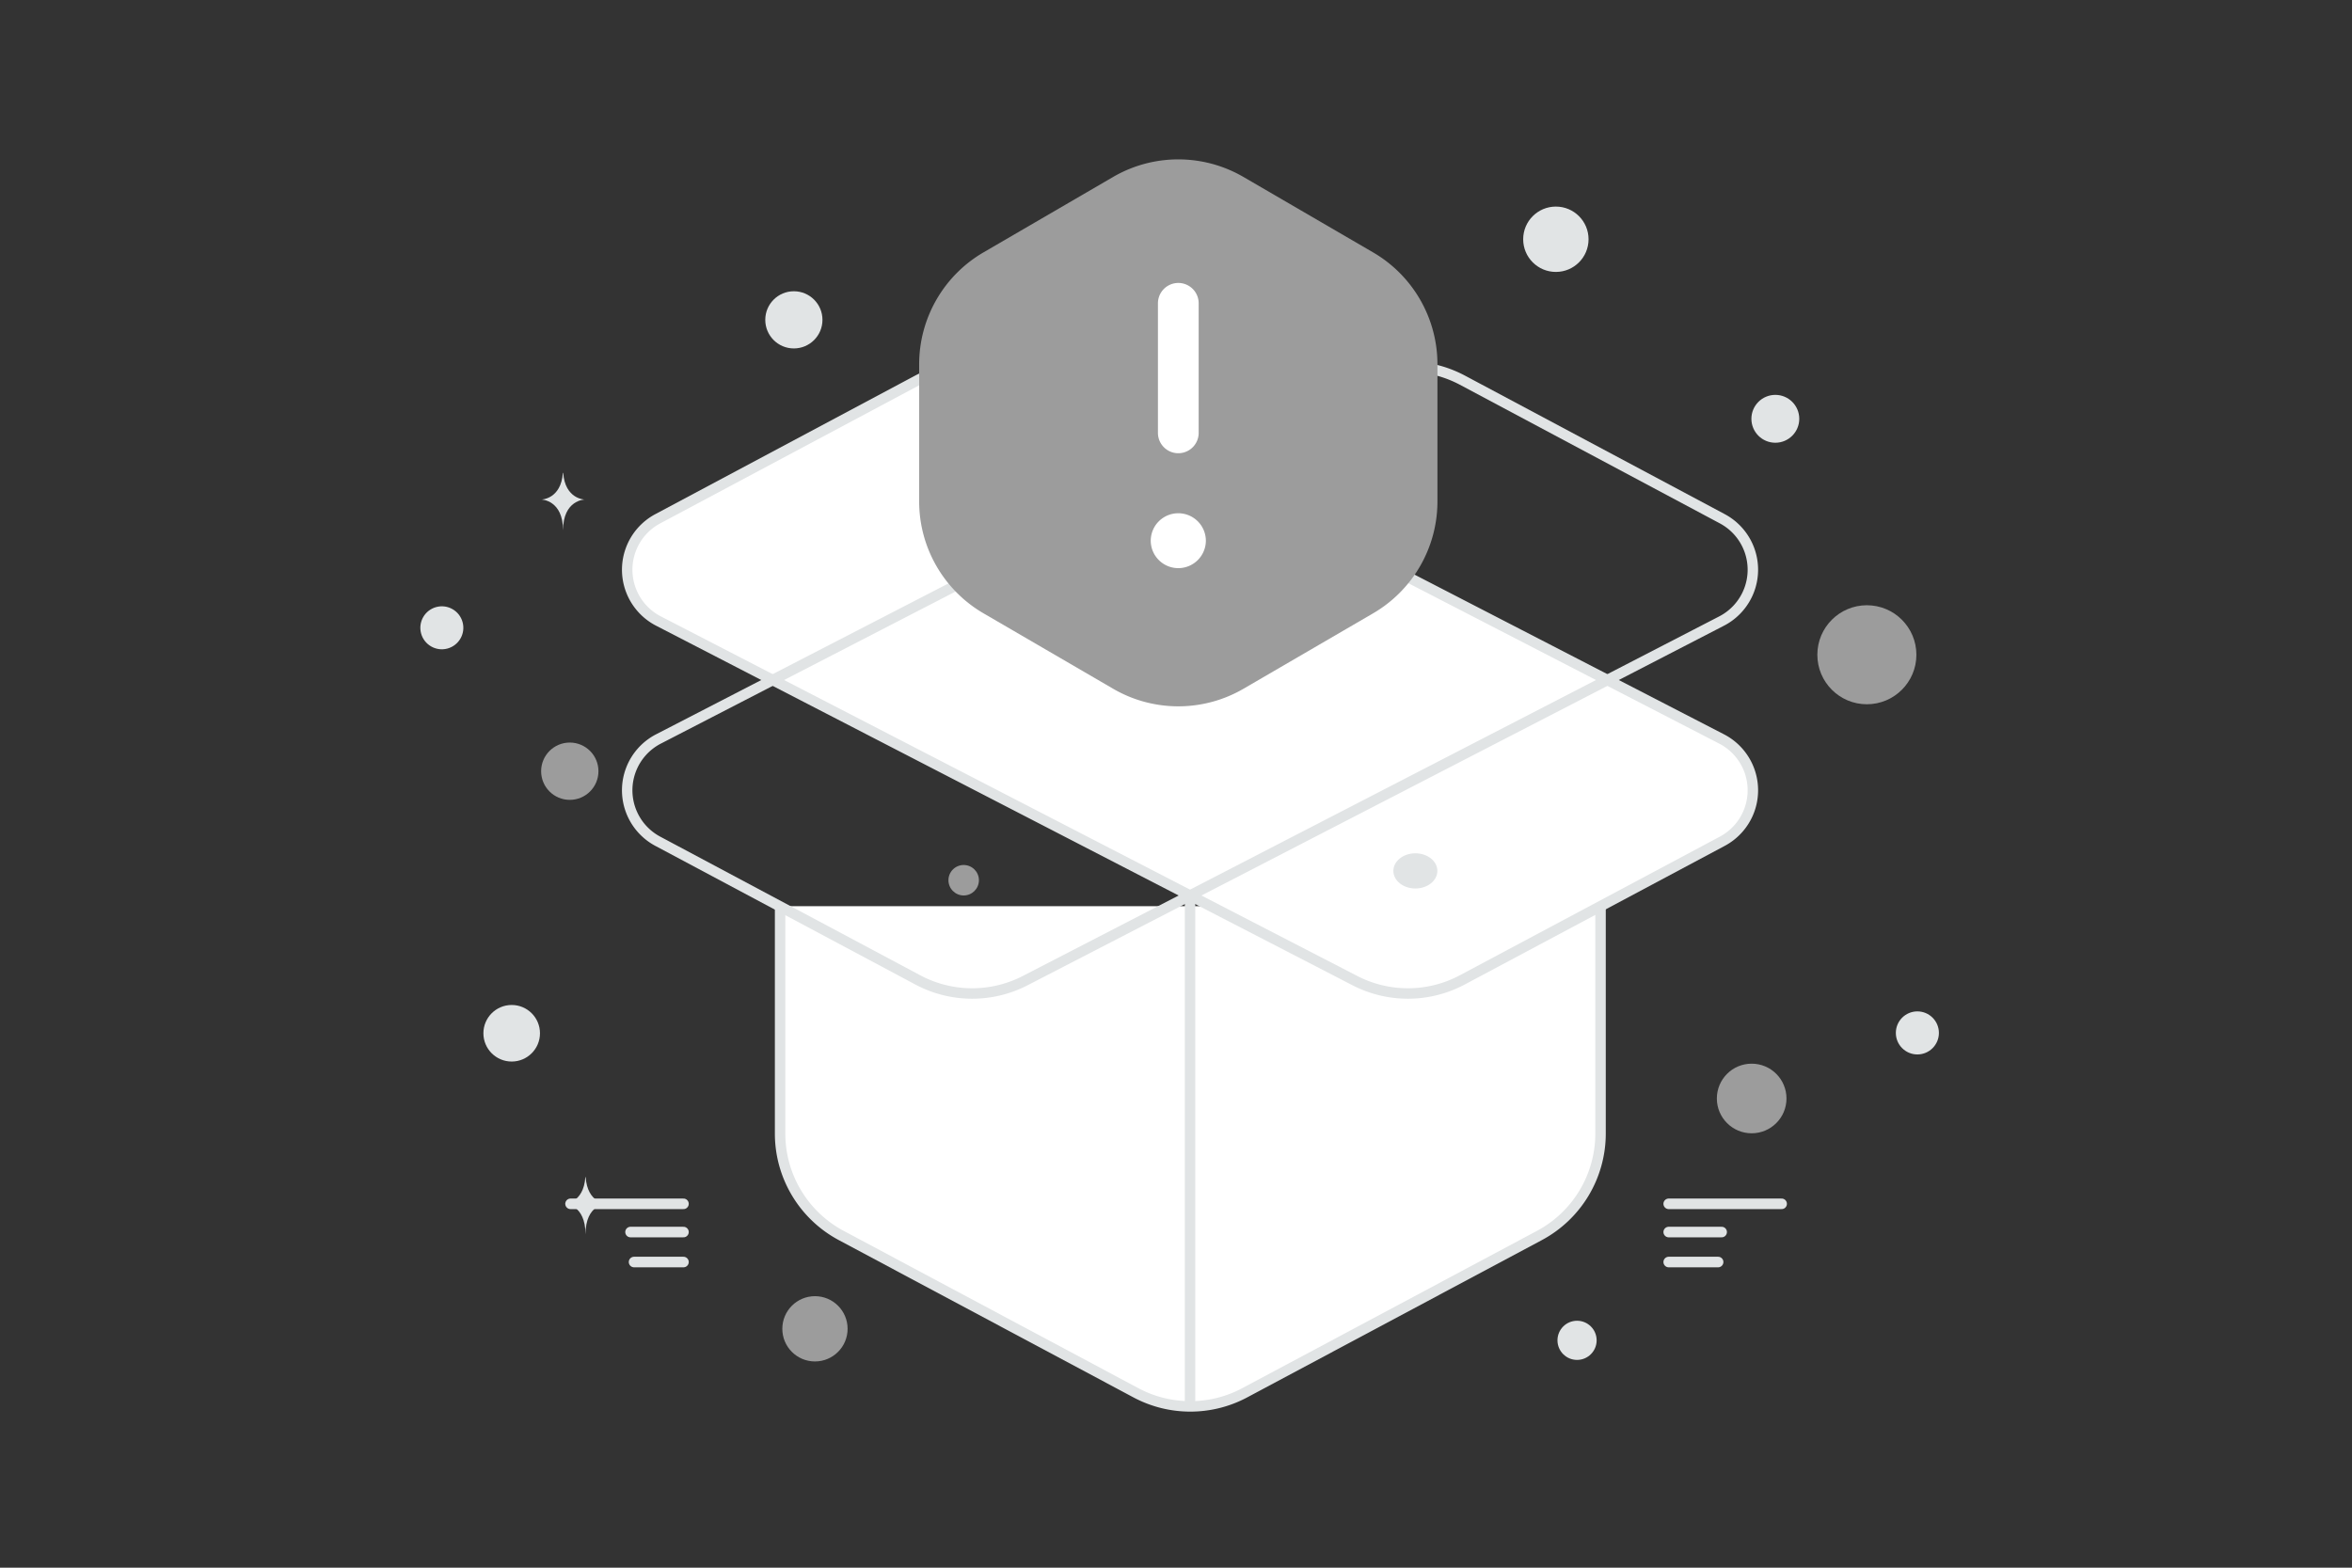 <svg width="900" height="600" viewBox="0 0 900 600" fill="none" xmlns="http://www.w3.org/2000/svg"><rect x="0" y="0" width="900" height="600" fill="#333333" stroke="none"/><path fill="transparent" d="M0 0h900v600H0z"/><circle cx="670.281" cy="420.422" r="13.322" transform="rotate(-180 670.281 420.422)" fill="#9c9c9c"/><circle cx="714.363" cy="250.594" r="18.948" transform="rotate(-180 714.363 250.594)" fill="#9c9c9c"/><circle cx="218.03" cy="295.164" r="10.967" transform="rotate(-180 218.03 295.164)" fill="#9c9c9c"/><circle r="12.49" transform="matrix(-1 0 0 1 311.848 508.576)" fill="#9c9c9c"/><circle r="5.829" transform="matrix(-1 0 0 1 368.756 336.888)" fill="#9c9c9c"/><circle r="7.494" transform="matrix(-1 0 0 1 603.464 512.985)" fill="#E1E4E5"/><circle r="10.824" transform="matrix(-1 0 0 1 195.799 395.459)" fill="#E1E4E5"/><circle r="8.238" transform="matrix(-1 0 0 1 733.689 395.327)" fill="#E1E4E5"/><circle r="9.159" transform="matrix(-1 0 0 1 679.337 160.289)" fill="#E1E4E5"/><circle r="8.225" transform="scale(1 -1) rotate(-75 -72.031 -230.309)" fill="#E1E4E5"/><circle r="10.942" transform="matrix(-1 0 0 1 303.775 122.414)" fill="#E1E4E5"/><circle r="12.507" transform="matrix(0 1 1 0 595.357 91.57)" fill="#E1E4E5"/><path d="M215.393 180.979h.12c.71 10.059 8.192 10.214 8.192 10.214s-8.25.161-8.25 11.785c0-11.624-8.25-11.785-8.25-11.785s7.478-.155 8.188-10.214zm8.593 269.527h.115c.681 10.03 7.864 10.185 7.864 10.185s-7.92.16-7.92 11.749c0-11.589-7.921-11.749-7.921-11.749s7.18-.155 7.862-10.185z" fill="#E1E4E5"/><path fill-rule="evenodd" clip-rule="evenodd" d="M612.453 346.824v87.021a44.222 44.222 0 0 1-23.413 39.022L476.284 533.07a44.22 44.22 0 0 1-41.609 0L321.92 472.867a44.22 44.22 0 0 1-23.413-39.022v-87.021" fill="#fff"/><path d="M612.453 346.824v87.021a44.222 44.222 0 0 1-23.413 39.022L476.284 533.07a44.22 44.22 0 0 1-41.609 0L321.92 472.867a44.22 44.22 0 0 1-23.413-39.022v-87.021" stroke="#E1E4E5" stroke-width="4"/><path fill-rule="evenodd" clip-rule="evenodd" d="M392.205 145.236 658.772 282.82a22.109 22.109 0 0 1 .266 39.155l-99.49 53.061a44.219 44.219 0 0 1-41.079.287l-266.5-137.628a22.109 22.109 0 0 1-.266-39.154l99.49-53.062a44.22 44.22 0 0 1 41.012-.243z" fill="#fff" stroke="#E1E4E5" stroke-width="4"/><ellipse rx="8.417" ry="6.733" transform="matrix(-1 0 0 1 541.596 333.317)" fill="#E1E4E5"/><path clip-rule="evenodd" d="M518.536 145.236 251.969 282.82a22.109 22.109 0 0 0-.266 39.155l99.49 53.061a44.219 44.219 0 0 0 41.079.287l266.5-137.628a22.109 22.109 0 0 0 .266-39.154l-99.49-53.062a44.22 44.22 0 0 0-41.012-.243z" stroke="#E1E4E5" stroke-width="4"/><path fill-rule="evenodd" clip-rule="evenodd" d="M455.372 538.267V342.692v195.575z" fill="#fff"/><path d="M455.372 538.267V342.692" stroke="#E1E4E5" stroke-width="4"/><path d="M241.279 471.54h20.252m-43.206-10.802h43.206m-18.902 22.278h18.902m397.262-11.476H638.54m43.206-10.802h-43.205m18.902 22.278H638.54" stroke="#E1E4E5" stroke-width="4.046" stroke-linecap="round" stroke-linejoin="round"/><path fill-rule="evenodd" clip-rule="evenodd" d="M351.718 191.9v-52.468a49.59 49.59 0 0 1 24.636-42.85l49.582-28.855a49.595 49.595 0 0 1 49.878 0l49.582 28.856a49.577 49.577 0 0 1 24.647 42.849V191.9a49.589 49.589 0 0 1-24.636 42.849l-49.582 28.857a49.598 49.598 0 0 1-49.878 0l-49.582-28.857a49.576 49.576 0 0 1-24.647-42.849z" fill="#9c9c9c"/><path d="M450.881 165.666v-49.581m-.011 88.145a2.74 2.74 0 0 0-2.744 2.754 2.756 2.756 0 0 0 5.509 0 2.758 2.758 0 0 0-2.765-2.754" stroke="#fff" stroke-width="15.588" stroke-linecap="round" stroke-linejoin="round"/></svg>